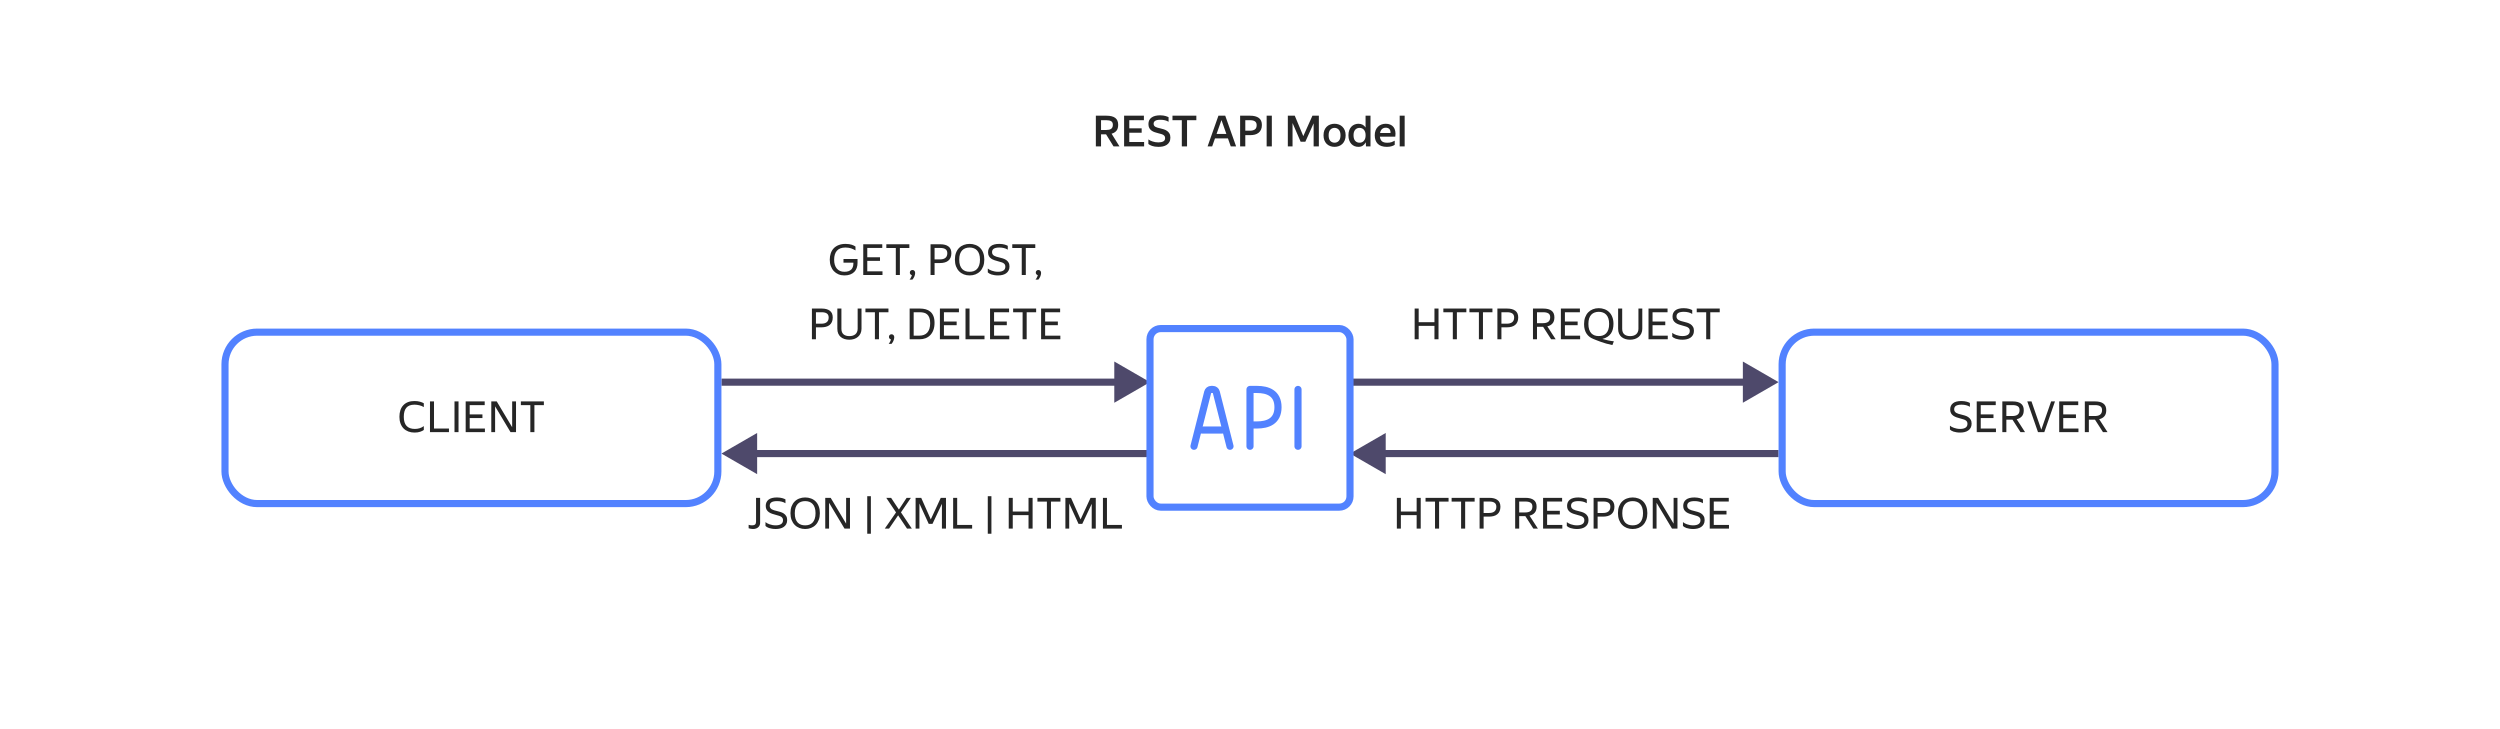<svg width="700" height="204" viewBox="0 0 700 204" fill="none" xmlns="http://www.w3.org/2000/svg">
<g filter="url(#filter0_d_19_97)">
<rect x="19" y="12" width="662" height="180" rx="10" fill="white"/>
</g>
<path d="M306.838 32.396H309.802C310.89 32.396 311.71 32.6 312.262 33.008C312.814 33.416 313.09 34.068 313.09 34.964C313.09 35.684 312.922 36.24 312.586 36.632C312.258 37.016 311.81 37.284 311.242 37.436L313.462 41H311.794L309.694 37.604H308.29V41H306.838V32.396ZM308.29 33.656V36.392H309.754C310.042 36.392 310.298 36.368 310.522 36.32C310.754 36.272 310.95 36.192 311.11 36.08C311.27 35.968 311.39 35.82 311.47 35.636C311.558 35.452 311.602 35.224 311.602 34.952C311.602 34.472 311.446 34.136 311.134 33.944C310.83 33.752 310.386 33.656 309.802 33.656H308.29ZM314.748 32.396H320.292V33.656H316.2V35.924H319.668V37.172H316.2V39.752H320.352V41H314.748V32.396ZM324.356 41.12C323.988 41.12 323.656 41.096 323.36 41.048C323.064 41 322.8 40.936 322.568 40.856C322.336 40.776 322.136 40.688 321.968 40.592C321.8 40.496 321.66 40.404 321.548 40.316V39.032C321.668 39.128 321.824 39.228 322.016 39.332C322.216 39.428 322.436 39.516 322.676 39.596C322.924 39.676 323.188 39.744 323.468 39.8C323.748 39.848 324.036 39.872 324.332 39.872C324.908 39.872 325.368 39.78 325.712 39.596C326.056 39.412 326.228 39.108 326.228 38.684C326.228 38.46 326.184 38.276 326.096 38.132C326.008 37.988 325.88 37.868 325.712 37.772C325.552 37.668 325.352 37.584 325.112 37.52C324.872 37.448 324.604 37.376 324.308 37.304C323.98 37.224 323.652 37.128 323.324 37.016C322.996 36.904 322.7 36.756 322.436 36.572C322.18 36.38 321.968 36.14 321.8 35.852C321.64 35.556 321.56 35.184 321.56 34.736C321.56 33.944 321.844 33.34 322.412 32.924C322.98 32.5 323.796 32.288 324.86 32.288C325.172 32.288 325.448 32.308 325.688 32.348C325.928 32.38 326.144 32.424 326.336 32.48C326.528 32.528 326.692 32.584 326.828 32.648C326.972 32.704 327.096 32.76 327.2 32.816V34.1C326.624 33.724 325.856 33.536 324.896 33.536C324.224 33.536 323.74 33.636 323.444 33.836C323.156 34.028 323.012 34.296 323.012 34.64C323.012 34.856 323.06 35.036 323.156 35.18C323.252 35.316 323.384 35.432 323.552 35.528C323.72 35.616 323.912 35.692 324.128 35.756C324.344 35.812 324.572 35.868 324.812 35.924C325.148 36.004 325.488 36.096 325.832 36.2C326.176 36.304 326.484 36.452 326.756 36.644C327.036 36.828 327.264 37.072 327.44 37.376C327.616 37.672 327.704 38.06 327.704 38.54C327.704 39.036 327.608 39.448 327.416 39.776C327.232 40.104 326.984 40.368 326.672 40.568C326.36 40.768 326.004 40.912 325.604 41C325.204 41.08 324.788 41.12 324.356 41.12ZM332.372 33.656V41H330.908V33.656H328.292V32.396H334.976V33.656H332.372ZM341.158 32.396H343.066L346.114 41H344.614L343.822 38.744H340.198L339.406 41H338.122L341.158 32.396ZM343.378 37.496L342.01 33.62L340.642 37.496H343.378ZM347.233 32.396H350.041C351.081 32.396 351.889 32.604 352.465 33.02C353.041 33.436 353.329 34.096 353.329 35C353.329 35.496 353.249 35.924 353.089 36.284C352.929 36.644 352.701 36.94 352.405 37.172C352.117 37.404 351.765 37.576 351.349 37.688C350.941 37.792 350.485 37.844 349.981 37.844H348.685V41H347.233V32.396ZM348.685 33.656V36.596H349.981C350.565 36.596 351.025 36.48 351.361 36.248C351.697 36.016 351.865 35.616 351.865 35.048C351.865 34.56 351.709 34.208 351.397 33.992C351.093 33.768 350.641 33.656 350.041 33.656H348.685ZM356.114 32.396V41H354.662V32.396H356.114ZM364.924 38.108L367.48 32.396H369.28V41H367.816V34.532L365.5 39.68L364.696 39.692H364.18L361.912 34.448V41H360.592V32.396H362.536L364.924 38.108ZM373.671 41.12C373.231 41.12 372.823 41.048 372.447 40.904C372.071 40.76 371.743 40.552 371.463 40.28C371.191 40 370.975 39.66 370.815 39.26C370.663 38.86 370.587 38.4 370.587 37.88C370.587 37.36 370.663 36.9 370.815 36.5C370.975 36.1 371.191 35.764 371.463 35.492C371.743 35.212 372.071 35.004 372.447 34.868C372.823 34.724 373.231 34.652 373.671 34.652C374.111 34.652 374.519 34.724 374.895 34.868C375.271 35.004 375.599 35.212 375.879 35.492C376.159 35.764 376.379 36.1 376.539 36.5C376.699 36.9 376.779 37.36 376.779 37.88C376.779 38.4 376.699 38.86 376.539 39.26C376.379 39.66 376.159 40 375.879 40.28C375.599 40.552 375.271 40.76 374.895 40.904C374.519 41.048 374.111 41.12 373.671 41.12ZM373.671 39.956C374.151 39.956 374.547 39.788 374.859 39.452C375.179 39.116 375.339 38.592 375.339 37.88C375.339 37.176 375.179 36.656 374.859 36.32C374.547 35.976 374.151 35.804 373.671 35.804C373.199 35.804 372.803 35.976 372.483 36.32C372.171 36.656 372.015 37.176 372.015 37.88C372.015 38.592 372.171 39.116 372.483 39.452C372.803 39.788 373.199 39.956 373.671 39.956ZM382.408 39.836C382.208 40.228 381.94 40.54 381.604 40.772C381.268 41.004 380.848 41.12 380.344 41.12C379.976 41.12 379.624 41.056 379.288 40.928C378.952 40.792 378.656 40.592 378.4 40.328C378.144 40.056 377.94 39.72 377.788 39.32C377.636 38.912 377.56 38.432 377.56 37.88C377.56 37.336 377.636 36.864 377.788 36.464C377.94 36.056 378.144 35.72 378.4 35.456C378.664 35.184 378.964 34.984 379.3 34.856C379.636 34.72 379.988 34.652 380.356 34.652C380.82 34.652 381.216 34.744 381.544 34.928C381.88 35.112 382.152 35.372 382.36 35.708V32.396H383.74V41H382.48L382.408 39.836ZM380.668 39.956C380.908 39.956 381.128 39.916 381.328 39.836C381.536 39.748 381.716 39.62 381.868 39.452C382.028 39.276 382.152 39.06 382.24 38.804C382.328 38.54 382.372 38.232 382.372 37.88C382.372 37.528 382.328 37.224 382.24 36.968C382.152 36.704 382.032 36.488 381.88 36.32C381.728 36.144 381.548 36.016 381.34 35.936C381.132 35.848 380.908 35.804 380.668 35.804C380.18 35.804 379.776 35.98 379.456 36.332C379.144 36.684 378.988 37.2 378.988 37.88C378.988 38.576 379.144 39.096 379.456 39.44C379.768 39.784 380.172 39.956 380.668 39.956ZM390.523 40.544C390.435 40.6 390.327 40.664 390.199 40.736C390.071 40.8 389.919 40.86 389.743 40.916C389.567 40.972 389.363 41.02 389.131 41.06C388.899 41.1 388.635 41.12 388.339 41.12C387.195 41.12 386.339 40.836 385.771 40.268C385.211 39.7 384.931 38.904 384.931 37.88C384.931 37.376 385.007 36.924 385.159 36.524C385.311 36.124 385.523 35.788 385.795 35.516C386.067 35.236 386.391 35.024 386.767 34.88C387.143 34.728 387.555 34.652 388.003 34.652C388.467 34.652 388.883 34.728 389.251 34.88C389.627 35.032 389.935 35.26 390.175 35.564C390.415 35.868 390.579 36.244 390.667 36.692C390.763 37.14 390.767 37.664 390.679 38.264H386.371C386.427 38.832 386.615 39.26 386.935 39.548C387.255 39.828 387.755 39.968 388.435 39.968C388.931 39.968 389.343 39.908 389.671 39.788C390.007 39.66 390.291 39.528 390.523 39.392V40.544ZM388.003 35.756C387.595 35.756 387.251 35.88 386.971 36.128C386.691 36.376 386.507 36.744 386.419 37.232H389.347C389.363 36.728 389.251 36.356 389.011 36.116C388.771 35.876 388.435 35.756 388.003 35.756ZM393.305 32.396V41H391.913V32.396H393.305Z" fill="black" fill-opacity="0.85"/>
<path d="M322 107L312 101.226V112.774L322 107ZM313 106L202 106V108L313 108V106Z" fill="#4E496B"/>
<path d="M202 127L212 132.774L212 121.226L202 127ZM211 128L322 128L322 126L211 126L211 128Z" fill="#4E496B"/>
<path d="M498 107L488 101.226V112.774L498 107ZM489 106L378 106V108L489 108V106Z" fill="#4E496B"/>
<path d="M378 127L388 132.774L388 121.226L378 127ZM387 128L498 128L498 126L387 126L387 128Z" fill="#4E496B"/>
<path d="M334.32 124.955L338.161 109.8C338.273 109.356 338.672 109.045 339.13 109.045H339.59C340.047 109.045 340.447 109.356 340.559 109.8L344.4 124.955" stroke="#5282FF" stroke-width="2" stroke-linecap="round" stroke-linejoin="round"/>
<path d="M336.56 120.409L342.16 120.409" stroke="#5282FF" stroke-width="2" stroke-linecap="round" stroke-linejoin="round"/>
<path d="M350 124.955V118.989M350 118.989V109.045H351.96C354.9 109.045 357.84 110.04 357.84 114.017C357.84 117.994 354.9 118.989 351.96 118.989H350Z" stroke="#5282FF" stroke-width="2" stroke-linecap="round" stroke-linejoin="round"/>
<path d="M363.44 109.045V124.955" stroke="#5282FF" stroke-width="2" stroke-linecap="round" stroke-linejoin="round"/>
<rect x="322" y="92" width="56" height="50" rx="3" stroke="#5282FF" stroke-width="2" stroke-linecap="round" stroke-linejoin="round"/>
<rect x="63" y="93" width="138" height="48" rx="9" fill="white" stroke="#5282FF" stroke-width="2"/>
<path d="M116.074 121.12C115.434 121.12 114.854 121.02 114.334 120.82C113.814 120.62 113.366 120.332 112.99 119.956C112.622 119.572 112.338 119.108 112.138 118.564C111.938 118.012 111.838 117.392 111.838 116.704C111.838 116.008 111.93 115.388 112.114 114.844C112.298 114.3 112.57 113.84 112.93 113.464C113.29 113.08 113.73 112.788 114.25 112.588C114.778 112.388 115.378 112.288 116.05 112.288C116.634 112.288 117.146 112.352 117.586 112.48C118.026 112.6 118.386 112.744 118.666 112.912V113.992C118.306 113.76 117.89 113.588 117.418 113.476C116.954 113.364 116.494 113.308 116.038 113.308C115.022 113.308 114.27 113.592 113.782 114.16C113.302 114.72 113.062 115.568 113.062 116.704C113.062 117.848 113.322 118.7 113.842 119.26C114.37 119.82 115.146 120.1 116.17 120.1C116.61 120.1 117.038 120.04 117.454 119.92C117.878 119.8 118.282 119.596 118.666 119.308V120.388C118.434 120.572 118.094 120.74 117.646 120.892C117.206 121.044 116.682 121.12 116.074 121.12ZM125.709 121H120.393V112.396H121.521V119.98H125.709V121ZM128.388 112.396V121H127.26V112.396H128.388ZM130.389 112.396H135.717V113.428H131.517V116.032H135.081V117.052H131.517V119.98H135.777V121H130.389V112.396ZM144.485 121H142.949L138.629 113.776V121H137.561V112.396H139.085L143.405 119.62V112.396H144.485V121ZM149.634 113.44V121H148.494V113.44H145.842V112.396H152.286V113.44H149.634Z" fill="black" fill-opacity="0.85"/>
<rect x="499" y="93" width="138" height="48" rx="9" fill="white" stroke="#5282FF" stroke-width="2"/>
<path d="M548.849 121.12C548.457 121.12 548.105 121.092 547.793 121.036C547.481 120.988 547.205 120.924 546.965 120.844C546.733 120.756 546.533 120.664 546.365 120.568C546.205 120.464 546.077 120.364 545.981 120.268V119.188C546.101 119.292 546.257 119.4 546.449 119.512C546.641 119.616 546.861 119.712 547.109 119.8C547.365 119.888 547.637 119.96 547.925 120.016C548.221 120.072 548.529 120.1 548.849 120.1C549.473 120.1 549.969 119.984 550.337 119.752C550.705 119.512 550.889 119.152 550.889 118.672C550.889 118.432 550.845 118.236 550.757 118.084C550.669 117.924 550.541 117.792 550.373 117.688C550.205 117.576 549.993 117.484 549.737 117.412C549.489 117.332 549.197 117.248 548.861 117.16C548.525 117.072 548.189 116.972 547.853 116.86C547.517 116.748 547.213 116.6 546.941 116.416C546.677 116.232 546.461 116 546.293 115.72C546.133 115.44 546.053 115.084 546.053 114.652C546.053 113.908 546.313 113.328 546.833 112.912C547.353 112.496 548.149 112.288 549.221 112.288C549.533 112.288 549.809 112.308 550.049 112.348C550.297 112.38 550.513 112.424 550.697 112.48C550.889 112.528 551.053 112.584 551.189 112.648C551.333 112.712 551.461 112.772 551.573 112.828V113.908C551.237 113.692 550.873 113.54 550.481 113.452C550.097 113.356 549.677 113.308 549.221 113.308C548.837 113.308 548.513 113.34 548.249 113.404C547.993 113.46 547.785 113.544 547.625 113.656C547.465 113.768 547.349 113.904 547.277 114.064C547.205 114.224 547.169 114.404 547.169 114.604C547.169 114.844 547.221 115.044 547.325 115.204C547.437 115.364 547.581 115.5 547.757 115.612C547.941 115.716 548.149 115.804 548.381 115.876C548.613 115.948 548.857 116.012 549.113 116.068C549.449 116.148 549.793 116.24 550.145 116.344C550.497 116.448 550.813 116.592 551.093 116.776C551.373 116.96 551.601 117.2 551.777 117.496C551.961 117.784 552.053 118.16 552.053 118.624C552.053 119.08 551.961 119.468 551.777 119.788C551.601 120.1 551.365 120.356 551.069 120.556C550.773 120.756 550.433 120.9 550.049 120.988C549.665 121.076 549.265 121.12 548.849 121.12ZM553.481 112.396H558.809V113.428H554.609V116.032H558.173V117.052H554.609V119.98H558.869V121H553.481V112.396ZM560.653 112.396H563.533C564.549 112.396 565.321 112.596 565.849 112.996C566.385 113.388 566.653 114.008 566.653 114.856C566.653 115.608 566.469 116.184 566.101 116.584C565.741 116.984 565.265 117.248 564.673 117.376L567.013 121H565.741L563.497 117.508H561.781V121H560.653V112.396ZM561.781 113.428V116.488H563.425C563.729 116.488 564.005 116.46 564.253 116.404C564.509 116.348 564.725 116.256 564.901 116.128C565.085 116 565.225 115.832 565.321 115.624C565.425 115.408 565.477 115.144 565.477 114.832C565.477 114.32 565.309 113.96 564.973 113.752C564.637 113.536 564.157 113.428 563.533 113.428H561.781ZM572.405 121H570.641L567.641 112.396H568.817L571.565 120.316L574.313 112.396H575.393L572.405 121ZM576.578 112.396H581.906V113.428H577.706V116.032H581.27V117.052H577.706V119.98H581.966V121H576.578V112.396ZM583.75 112.396H586.63C587.646 112.396 588.418 112.596 588.946 112.996C589.482 113.388 589.75 114.008 589.75 114.856C589.75 115.608 589.566 116.184 589.198 116.584C588.838 116.984 588.362 117.248 587.77 117.376L590.11 121H588.838L586.594 117.508H584.878V121H583.75V112.396ZM584.878 113.428V116.488H586.522C586.826 116.488 587.102 116.46 587.35 116.404C587.606 116.348 587.822 116.256 587.998 116.128C588.182 116 588.322 115.832 588.418 115.624C588.522 115.408 588.574 115.144 588.574 114.832C588.574 114.32 588.406 113.96 588.07 113.752C587.734 113.536 587.254 113.428 586.63 113.428H584.878Z" fill="black" fill-opacity="0.85"/>
<path d="M240.11 73.628C240.11 74.132 240.034 74.596 239.882 75.02C239.738 75.444 239.514 75.812 239.21 76.124C238.906 76.436 238.522 76.68 238.058 76.856C237.602 77.032 237.062 77.12 236.438 77.12C235.83 77.12 235.274 77.016 234.77 76.808C234.266 76.592 233.834 76.292 233.474 75.908C233.114 75.524 232.834 75.06 232.634 74.516C232.434 73.972 232.334 73.368 232.334 72.704C232.334 72.04 232.43 71.436 232.622 70.892C232.814 70.348 233.094 69.884 233.462 69.5C233.838 69.116 234.302 68.82 234.854 68.612C235.406 68.396 236.042 68.288 236.762 68.288C237.13 68.288 237.458 68.312 237.746 68.36C238.042 68.408 238.302 68.468 238.526 68.54C238.75 68.612 238.942 68.692 239.102 68.78C239.27 68.868 239.414 68.952 239.534 69.032V70.112C239.342 70 239.146 69.896 238.946 69.8C238.746 69.696 238.53 69.608 238.298 69.536C238.074 69.464 237.83 69.408 237.566 69.368C237.31 69.328 237.03 69.308 236.726 69.308C236.182 69.308 235.71 69.384 235.31 69.536C234.918 69.688 234.59 69.912 234.326 70.208C234.07 70.496 233.878 70.852 233.75 71.276C233.622 71.692 233.558 72.168 233.558 72.704C233.558 73.776 233.81 74.612 234.314 75.212C234.826 75.804 235.534 76.1 236.438 76.1C236.886 76.1 237.27 76.044 237.59 75.932C237.91 75.812 238.17 75.652 238.37 75.452C238.57 75.244 238.714 75 238.802 74.72C238.898 74.432 238.946 74.12 238.946 73.784V73.544H236.174V72.524H240.11V73.628ZM241.709 68.396H247.037V69.428H242.837V72.032H246.401V73.052H242.837V75.98H247.097V77H241.709V68.396ZM251.966 69.44V77H250.826V69.44H248.174V68.396H254.618V69.44H251.966ZM254.685 78.284C254.757 78.204 254.829 78.108 254.901 77.996C254.973 77.884 255.037 77.768 255.093 77.648C255.157 77.536 255.205 77.424 255.237 77.312C255.277 77.208 255.305 77.116 255.321 77.036C255.153 76.996 255.017 76.912 254.913 76.784C254.809 76.656 254.757 76.504 254.757 76.328C254.757 76.12 254.821 75.948 254.949 75.812C255.085 75.668 255.265 75.596 255.489 75.596C255.713 75.596 255.893 75.672 256.029 75.824C256.173 75.976 256.245 76.18 256.245 76.436C256.245 76.604 256.221 76.78 256.173 76.964C256.125 77.14 256.065 77.312 255.993 77.48C255.921 77.648 255.837 77.8 255.741 77.936C255.653 78.08 255.565 78.196 255.477 78.284H254.685ZM260.553 68.396H263.301C264.277 68.396 265.033 68.6 265.569 69.008C266.113 69.408 266.385 70.036 266.385 70.892C266.385 71.38 266.305 71.8 266.145 72.152C265.993 72.496 265.777 72.78 265.497 73.004C265.217 73.228 264.881 73.392 264.489 73.496C264.105 73.6 263.677 73.652 263.205 73.652H261.681V77H260.553V68.396ZM261.681 69.428V72.632H263.205C263.509 72.632 263.785 72.6 264.033 72.536C264.281 72.472 264.493 72.372 264.669 72.236C264.853 72.1 264.993 71.924 265.089 71.708C265.193 71.484 265.245 71.216 265.245 70.904C265.245 70.384 265.077 70.008 264.741 69.776C264.405 69.544 263.925 69.428 263.301 69.428H261.681ZM271.489 77.12C270.913 77.12 270.373 77.024 269.869 76.832C269.365 76.632 268.929 76.344 268.561 75.968C268.193 75.592 267.901 75.128 267.685 74.576C267.477 74.024 267.373 73.388 267.373 72.668C267.373 71.948 267.477 71.316 267.685 70.772C267.901 70.22 268.193 69.764 268.561 69.404C268.929 69.036 269.365 68.76 269.869 68.576C270.373 68.384 270.913 68.288 271.489 68.288C272.073 68.288 272.617 68.384 273.121 68.576C273.625 68.76 274.061 69.036 274.429 69.404C274.797 69.772 275.085 70.232 275.293 70.784C275.501 71.328 275.605 71.96 275.605 72.68C275.605 73.392 275.501 74.024 275.293 74.576C275.085 75.128 274.797 75.592 274.429 75.968C274.061 76.344 273.625 76.632 273.121 76.832C272.617 77.024 272.073 77.12 271.489 77.12ZM271.489 76.1C271.905 76.1 272.289 76.04 272.641 75.92C272.993 75.792 273.297 75.596 273.553 75.332C273.817 75.06 274.021 74.708 274.165 74.276C274.317 73.844 274.393 73.32 274.393 72.704C274.393 72.088 274.317 71.564 274.165 71.132C274.021 70.7 273.817 70.352 273.553 70.088C273.297 69.816 272.993 69.62 272.641 69.5C272.289 69.372 271.905 69.308 271.489 69.308C271.073 69.308 270.689 69.372 270.337 69.5C269.985 69.62 269.677 69.816 269.413 70.088C269.157 70.352 268.953 70.7 268.801 71.132C268.657 71.564 268.585 72.088 268.585 72.704C268.585 73.32 268.657 73.844 268.801 74.276C268.953 74.708 269.157 75.06 269.413 75.332C269.677 75.596 269.985 75.792 270.337 75.92C270.689 76.04 271.073 76.1 271.489 76.1ZM279.453 77.12C279.061 77.12 278.709 77.092 278.397 77.036C278.085 76.988 277.809 76.924 277.569 76.844C277.337 76.756 277.137 76.664 276.969 76.568C276.809 76.464 276.681 76.364 276.585 76.268V75.188C276.705 75.292 276.861 75.4 277.053 75.512C277.245 75.616 277.465 75.712 277.713 75.8C277.969 75.888 278.241 75.96 278.529 76.016C278.825 76.072 279.133 76.1 279.453 76.1C280.077 76.1 280.573 75.984 280.941 75.752C281.309 75.512 281.493 75.152 281.493 74.672C281.493 74.432 281.449 74.236 281.361 74.084C281.273 73.924 281.145 73.792 280.977 73.688C280.809 73.576 280.597 73.484 280.341 73.412C280.093 73.332 279.801 73.248 279.465 73.16C279.129 73.072 278.793 72.972 278.457 72.86C278.121 72.748 277.817 72.6 277.545 72.416C277.281 72.232 277.065 72 276.897 71.72C276.737 71.44 276.657 71.084 276.657 70.652C276.657 69.908 276.917 69.328 277.437 68.912C277.957 68.496 278.753 68.288 279.825 68.288C280.137 68.288 280.413 68.308 280.653 68.348C280.901 68.38 281.117 68.424 281.301 68.48C281.493 68.528 281.657 68.584 281.793 68.648C281.937 68.712 282.065 68.772 282.177 68.828V69.908C281.841 69.692 281.477 69.54 281.085 69.452C280.701 69.356 280.281 69.308 279.825 69.308C279.441 69.308 279.117 69.34 278.853 69.404C278.597 69.46 278.389 69.544 278.229 69.656C278.069 69.768 277.953 69.904 277.881 70.064C277.809 70.224 277.773 70.404 277.773 70.604C277.773 70.844 277.825 71.044 277.929 71.204C278.041 71.364 278.185 71.5 278.361 71.612C278.545 71.716 278.753 71.804 278.985 71.876C279.217 71.948 279.461 72.012 279.717 72.068C280.053 72.148 280.397 72.24 280.749 72.344C281.101 72.448 281.417 72.592 281.697 72.776C281.977 72.96 282.205 73.2 282.381 73.496C282.565 73.784 282.657 74.16 282.657 74.624C282.657 75.08 282.565 75.468 282.381 75.788C282.205 76.1 281.969 76.356 281.673 76.556C281.377 76.756 281.037 76.9 280.653 76.988C280.269 77.076 279.869 77.12 279.453 77.12ZM287.228 69.44V77H286.088V69.44H283.436V68.396H289.88V69.44H287.228ZM289.947 78.284C290.019 78.204 290.091 78.108 290.163 77.996C290.235 77.884 290.299 77.768 290.355 77.648C290.419 77.536 290.467 77.424 290.499 77.312C290.539 77.208 290.567 77.116 290.583 77.036C290.415 76.996 290.279 76.912 290.175 76.784C290.071 76.656 290.019 76.504 290.019 76.328C290.019 76.12 290.083 75.948 290.211 75.812C290.347 75.668 290.527 75.596 290.751 75.596C290.975 75.596 291.155 75.672 291.291 75.824C291.435 75.976 291.507 76.18 291.507 76.436C291.507 76.604 291.483 76.78 291.435 76.964C291.387 77.14 291.327 77.312 291.255 77.48C291.183 77.648 291.099 77.8 291.003 77.936C290.915 78.08 290.827 78.196 290.739 78.284H289.947ZM227.336 86.396H230.084C231.06 86.396 231.816 86.6 232.352 87.008C232.896 87.408 233.168 88.036 233.168 88.892C233.168 89.38 233.088 89.8 232.928 90.152C232.776 90.496 232.56 90.78 232.28 91.004C232 91.228 231.664 91.392 231.272 91.496C230.888 91.6 230.46 91.652 229.988 91.652H228.464V95H227.336V86.396ZM228.464 87.428V90.632H229.988C230.292 90.632 230.568 90.6 230.816 90.536C231.064 90.472 231.276 90.372 231.452 90.236C231.636 90.1 231.776 89.924 231.872 89.708C231.976 89.484 232.028 89.216 232.028 88.904C232.028 88.384 231.86 88.008 231.524 87.776C231.188 87.544 230.708 87.428 230.084 87.428H228.464ZM234.456 86.396H235.596V92.06C235.596 92.756 235.792 93.272 236.184 93.608C236.584 93.944 237.128 94.112 237.816 94.112C238.152 94.112 238.46 94.072 238.74 93.992C239.028 93.904 239.276 93.776 239.484 93.608C239.692 93.432 239.852 93.216 239.964 92.96C240.084 92.704 240.144 92.404 240.144 92.06V86.396H241.224V92.024C241.224 92.52 241.136 92.96 240.96 93.344C240.784 93.728 240.54 94.052 240.228 94.316C239.924 94.58 239.564 94.78 239.148 94.916C238.732 95.052 238.28 95.12 237.792 95.12C237.32 95.12 236.88 95.056 236.472 94.928C236.064 94.8 235.708 94.608 235.404 94.352C235.108 94.096 234.876 93.78 234.708 93.404C234.54 93.02 234.456 92.576 234.456 92.072V86.396ZM246.113 87.44V95H244.973V87.44H242.321V86.396H248.765V87.44H246.113ZM248.832 96.284C248.904 96.204 248.976 96.108 249.048 95.996C249.12 95.884 249.184 95.768 249.24 95.648C249.304 95.536 249.352 95.424 249.384 95.312C249.424 95.208 249.452 95.116 249.468 95.036C249.3 94.996 249.164 94.912 249.06 94.784C248.956 94.656 248.904 94.504 248.904 94.328C248.904 94.12 248.968 93.948 249.096 93.812C249.232 93.668 249.412 93.596 249.636 93.596C249.86 93.596 250.04 93.672 250.176 93.824C250.32 93.976 250.392 94.18 250.392 94.436C250.392 94.604 250.368 94.78 250.32 94.964C250.272 95.14 250.212 95.312 250.14 95.48C250.068 95.648 249.984 95.8 249.888 95.936C249.8 96.08 249.712 96.196 249.624 96.284H248.832ZM254.699 86.396H257.591C258.167 86.396 258.703 86.464 259.199 86.6C259.695 86.736 260.127 86.96 260.495 87.272C260.863 87.584 261.151 87.996 261.359 88.508C261.567 89.02 261.671 89.652 261.671 90.404C261.671 91.164 261.563 91.832 261.347 92.408C261.139 92.976 260.847 93.452 260.471 93.836C260.103 94.22 259.659 94.512 259.139 94.712C258.627 94.904 258.067 95 257.459 95H254.699V86.396ZM255.827 87.428V93.98H257.459C257.899 93.98 258.303 93.912 258.671 93.776C259.039 93.64 259.355 93.432 259.619 93.152C259.883 92.864 260.087 92.5 260.231 92.06C260.375 91.62 260.447 91.096 260.447 90.488C260.447 89.888 260.375 89.392 260.231 89C260.087 88.6 259.887 88.284 259.631 88.052C259.383 87.82 259.083 87.66 258.731 87.572C258.379 87.476 257.999 87.428 257.591 87.428H255.827ZM263.172 86.396H268.5V87.428H264.3V90.032H267.864V91.052H264.3V93.98H268.56V95H263.172V86.396ZM275.66 95H270.344V86.396H271.472V93.98H275.66V95ZM277.211 86.396H282.539V87.428H278.339V90.032H281.903V91.052H278.339V93.98H282.599V95H277.211V86.396ZM287.468 87.44V95H286.328V87.44H283.676V86.396H290.12V87.44H287.468ZM291.508 86.396H296.836V87.428H292.636V90.032H296.2V91.052H292.636V93.98H296.896V95H291.508V86.396Z" fill="black" fill-opacity="0.85"/>
<path d="M401.646 91.244H397.23V95H396.102V86.396H397.23V90.224H401.646V86.396H402.786V95H401.646V91.244ZM407.929 87.44V95H406.789V87.44H404.137V86.396H410.581V87.44H407.929ZM415.23 87.44V95H414.09V87.44H411.438V86.396H417.882V87.44H415.23ZM419.27 86.396H422.018C422.994 86.396 423.75 86.6 424.286 87.008C424.83 87.408 425.102 88.036 425.102 88.892C425.102 89.38 425.022 89.8 424.862 90.152C424.71 90.496 424.494 90.78 424.214 91.004C423.934 91.228 423.598 91.392 423.206 91.496C422.822 91.6 422.394 91.652 421.922 91.652H420.398V95H419.27V86.396ZM420.398 87.428V90.632H421.922C422.226 90.632 422.502 90.6 422.75 90.536C422.998 90.472 423.21 90.372 423.386 90.236C423.57 90.1 423.71 89.924 423.806 89.708C423.91 89.484 423.962 89.216 423.962 88.904C423.962 88.384 423.794 88.008 423.458 87.776C423.122 87.544 422.642 87.428 422.018 87.428H420.398ZM429.231 86.396H432.111C433.127 86.396 433.899 86.596 434.427 86.996C434.963 87.388 435.231 88.008 435.231 88.856C435.231 89.608 435.047 90.184 434.679 90.584C434.319 90.984 433.843 91.248 433.251 91.376L435.591 95H434.319L432.075 91.508H430.359V95H429.231V86.396ZM430.359 87.428V90.488H432.003C432.307 90.488 432.583 90.46 432.831 90.404C433.087 90.348 433.303 90.256 433.479 90.128C433.663 90 433.803 89.832 433.899 89.624C434.003 89.408 434.055 89.144 434.055 88.832C434.055 88.32 433.887 87.96 433.551 87.752C433.215 87.536 432.735 87.428 432.111 87.428H430.359ZM437.047 86.396H442.375V87.428H438.175V90.032H441.739V91.052H438.175V93.98H442.435V95H437.047V86.396ZM451.471 96.62C450.831 96.492 450.251 96.352 449.731 96.2C449.219 96.056 448.751 95.908 448.327 95.756C447.903 95.604 447.511 95.456 447.151 95.312C446.799 95.168 446.467 95.036 446.155 94.916C445.771 94.764 445.419 94.572 445.099 94.34C444.779 94.1 444.503 93.812 444.271 93.476C444.039 93.14 443.859 92.748 443.731 92.3C443.603 91.844 443.539 91.324 443.539 90.74C443.539 90.02 443.643 89.384 443.851 88.832C444.059 88.28 444.347 87.816 444.715 87.44C445.083 87.064 445.515 86.78 446.011 86.588C446.515 86.388 447.059 86.288 447.643 86.288C448.219 86.288 448.759 86.384 449.263 86.576C449.767 86.76 450.203 87.036 450.571 87.404C450.947 87.764 451.239 88.22 451.447 88.772C451.663 89.316 451.771 89.948 451.771 90.668C451.771 91.188 451.715 91.676 451.603 92.132C451.499 92.58 451.323 92.988 451.075 93.356C450.827 93.716 450.507 94.028 450.115 94.292C449.723 94.556 449.239 94.76 448.663 94.904C449.143 95.048 449.643 95.176 450.163 95.288C450.683 95.4 451.255 95.492 451.879 95.564L451.471 96.62ZM447.655 94.1C448.071 94.1 448.455 94.04 448.807 93.92C449.159 93.792 449.463 93.596 449.719 93.332C449.983 93.06 450.187 92.708 450.331 92.276C450.483 91.844 450.559 91.32 450.559 90.704C450.559 90.088 450.483 89.564 450.331 89.132C450.187 88.7 449.983 88.352 449.719 88.088C449.463 87.816 449.159 87.62 448.807 87.5C448.455 87.372 448.071 87.308 447.655 87.308C447.239 87.308 446.855 87.372 446.503 87.5C446.151 87.62 445.843 87.816 445.579 88.088C445.323 88.352 445.119 88.7 444.967 89.132C444.823 89.564 444.751 90.088 444.751 90.704C444.751 91.32 444.823 91.844 444.967 92.276C445.119 92.708 445.323 93.06 445.579 93.332C445.843 93.596 446.151 93.792 446.503 93.92C446.855 94.04 447.239 94.1 447.655 94.1ZM453.074 86.396H454.214V92.06C454.214 92.756 454.41 93.272 454.802 93.608C455.202 93.944 455.746 94.112 456.434 94.112C456.77 94.112 457.078 94.072 457.358 93.992C457.646 93.904 457.894 93.776 458.102 93.608C458.31 93.432 458.47 93.216 458.582 92.96C458.702 92.704 458.762 92.404 458.762 92.06V86.396H459.842V92.024C459.842 92.52 459.754 92.96 459.578 93.344C459.402 93.728 459.158 94.052 458.846 94.316C458.542 94.58 458.182 94.78 457.766 94.916C457.35 95.052 456.898 95.12 456.41 95.12C455.938 95.12 455.498 95.056 455.09 94.928C454.682 94.8 454.326 94.608 454.022 94.352C453.726 94.096 453.494 93.78 453.326 93.404C453.158 93.02 453.074 92.576 453.074 92.072V86.396ZM461.586 86.396H466.914V87.428H462.714V90.032H466.278V91.052H462.714V93.98H466.974V95H461.586V86.396ZM471.099 95.12C470.707 95.12 470.355 95.092 470.043 95.036C469.731 94.988 469.455 94.924 469.215 94.844C468.983 94.756 468.783 94.664 468.615 94.568C468.455 94.464 468.327 94.364 468.231 94.268V93.188C468.351 93.292 468.507 93.4 468.699 93.512C468.891 93.616 469.111 93.712 469.359 93.8C469.615 93.888 469.887 93.96 470.175 94.016C470.471 94.072 470.779 94.1 471.099 94.1C471.723 94.1 472.219 93.984 472.587 93.752C472.955 93.512 473.139 93.152 473.139 92.672C473.139 92.432 473.095 92.236 473.007 92.084C472.919 91.924 472.791 91.792 472.623 91.688C472.455 91.576 472.243 91.484 471.987 91.412C471.739 91.332 471.447 91.248 471.111 91.16C470.775 91.072 470.439 90.972 470.103 90.86C469.767 90.748 469.463 90.6 469.191 90.416C468.927 90.232 468.711 90 468.543 89.72C468.383 89.44 468.303 89.084 468.303 88.652C468.303 87.908 468.563 87.328 469.083 86.912C469.603 86.496 470.399 86.288 471.471 86.288C471.783 86.288 472.059 86.308 472.299 86.348C472.547 86.38 472.763 86.424 472.947 86.48C473.139 86.528 473.303 86.584 473.439 86.648C473.583 86.712 473.711 86.772 473.823 86.828V87.908C473.487 87.692 473.123 87.54 472.731 87.452C472.347 87.356 471.927 87.308 471.471 87.308C471.087 87.308 470.763 87.34 470.499 87.404C470.243 87.46 470.035 87.544 469.875 87.656C469.715 87.768 469.599 87.904 469.527 88.064C469.455 88.224 469.419 88.404 469.419 88.604C469.419 88.844 469.471 89.044 469.575 89.204C469.687 89.364 469.831 89.5 470.007 89.612C470.191 89.716 470.399 89.804 470.631 89.876C470.863 89.948 471.107 90.012 471.363 90.068C471.699 90.148 472.043 90.24 472.395 90.344C472.747 90.448 473.063 90.592 473.343 90.776C473.623 90.96 473.851 91.2 474.027 91.496C474.211 91.784 474.303 92.16 474.303 92.624C474.303 93.08 474.211 93.468 474.027 93.788C473.851 94.1 473.615 94.356 473.319 94.556C473.023 94.756 472.683 94.9 472.299 94.988C471.915 95.076 471.515 95.12 471.099 95.12ZM478.875 87.44V95H477.735V87.44H475.083V86.396H481.527V87.44H478.875Z" fill="black" fill-opacity="0.85"/>
<path d="M396.661 144.244H392.245V148H391.117V139.396H392.245V143.224H396.661V139.396H397.801V148H396.661V144.244ZM402.945 140.44V148H401.805V140.44H399.153V139.396H405.597V140.44H402.945ZM410.246 140.44V148H409.106V140.44H406.454V139.396H412.898V140.44H410.246ZM414.285 139.396H417.033C418.009 139.396 418.765 139.6 419.301 140.008C419.845 140.408 420.117 141.036 420.117 141.892C420.117 142.38 420.037 142.8 419.877 143.152C419.725 143.496 419.509 143.78 419.229 144.004C418.949 144.228 418.613 144.392 418.221 144.496C417.837 144.6 417.409 144.652 416.937 144.652H415.413V148H414.285V139.396ZM415.413 140.428V143.632H416.937C417.241 143.632 417.517 143.6 417.765 143.536C418.013 143.472 418.225 143.372 418.401 143.236C418.585 143.1 418.725 142.924 418.821 142.708C418.925 142.484 418.977 142.216 418.977 141.904C418.977 141.384 418.809 141.008 418.473 140.776C418.137 140.544 417.657 140.428 417.033 140.428H415.413ZM424.246 139.396H427.126C428.142 139.396 428.914 139.596 429.442 139.996C429.978 140.388 430.246 141.008 430.246 141.856C430.246 142.608 430.062 143.184 429.694 143.584C429.334 143.984 428.858 144.248 428.266 144.376L430.606 148H429.334L427.09 144.508H425.374V148H424.246V139.396ZM425.374 140.428V143.488H427.018C427.322 143.488 427.598 143.46 427.846 143.404C428.102 143.348 428.318 143.256 428.494 143.128C428.678 143 428.818 142.832 428.914 142.624C429.018 142.408 429.07 142.144 429.07 141.832C429.07 141.32 428.902 140.96 428.566 140.752C428.23 140.536 427.75 140.428 427.126 140.428H425.374ZM432.063 139.396H437.391V140.428H433.191V143.032H436.755V144.052H433.191V146.98H437.451V148H432.063V139.396ZM441.576 148.12C441.184 148.12 440.832 148.092 440.52 148.036C440.208 147.988 439.932 147.924 439.692 147.844C439.46 147.756 439.26 147.664 439.092 147.568C438.932 147.464 438.804 147.364 438.708 147.268V146.188C438.828 146.292 438.984 146.4 439.176 146.512C439.368 146.616 439.588 146.712 439.836 146.8C440.092 146.888 440.364 146.96 440.652 147.016C440.948 147.072 441.256 147.1 441.576 147.1C442.2 147.1 442.696 146.984 443.064 146.752C443.432 146.512 443.616 146.152 443.616 145.672C443.616 145.432 443.572 145.236 443.484 145.084C443.396 144.924 443.268 144.792 443.1 144.688C442.932 144.576 442.72 144.484 442.464 144.412C442.216 144.332 441.924 144.248 441.588 144.16C441.252 144.072 440.916 143.972 440.58 143.86C440.244 143.748 439.94 143.6 439.668 143.416C439.404 143.232 439.188 143 439.02 142.72C438.86 142.44 438.78 142.084 438.78 141.652C438.78 140.908 439.04 140.328 439.56 139.912C440.08 139.496 440.876 139.288 441.948 139.288C442.26 139.288 442.536 139.308 442.776 139.348C443.024 139.38 443.24 139.424 443.424 139.48C443.616 139.528 443.78 139.584 443.916 139.648C444.06 139.712 444.188 139.772 444.3 139.828V140.908C443.964 140.692 443.6 140.54 443.208 140.452C442.824 140.356 442.404 140.308 441.948 140.308C441.564 140.308 441.24 140.34 440.976 140.404C440.72 140.46 440.512 140.544 440.352 140.656C440.192 140.768 440.076 140.904 440.004 141.064C439.932 141.224 439.896 141.404 439.896 141.604C439.896 141.844 439.948 142.044 440.052 142.204C440.164 142.364 440.308 142.5 440.484 142.612C440.668 142.716 440.876 142.804 441.108 142.876C441.34 142.948 441.584 143.012 441.84 143.068C442.176 143.148 442.52 143.24 442.872 143.344C443.224 143.448 443.54 143.592 443.82 143.776C444.1 143.96 444.328 144.2 444.504 144.496C444.688 144.784 444.78 145.16 444.78 145.624C444.78 146.08 444.688 146.468 444.504 146.788C444.328 147.1 444.092 147.356 443.796 147.556C443.5 147.756 443.16 147.9 442.776 147.988C442.392 148.076 441.992 148.12 441.576 148.12ZM446.207 139.396H448.955C449.931 139.396 450.687 139.6 451.223 140.008C451.767 140.408 452.039 141.036 452.039 141.892C452.039 142.38 451.959 142.8 451.799 143.152C451.647 143.496 451.431 143.78 451.151 144.004C450.871 144.228 450.535 144.392 450.143 144.496C449.759 144.6 449.331 144.652 448.859 144.652H447.335V148H446.207V139.396ZM447.335 140.428V143.632H448.859C449.163 143.632 449.439 143.6 449.687 143.536C449.935 143.472 450.147 143.372 450.323 143.236C450.507 143.1 450.647 142.924 450.743 142.708C450.847 142.484 450.899 142.216 450.899 141.904C450.899 141.384 450.731 141.008 450.395 140.776C450.059 140.544 449.579 140.428 448.955 140.428H447.335ZM457.143 148.12C456.567 148.12 456.027 148.024 455.523 147.832C455.019 147.632 454.583 147.344 454.215 146.968C453.847 146.592 453.555 146.128 453.339 145.576C453.131 145.024 453.027 144.388 453.027 143.668C453.027 142.948 453.131 142.316 453.339 141.772C453.555 141.22 453.847 140.764 454.215 140.404C454.583 140.036 455.019 139.76 455.523 139.576C456.027 139.384 456.567 139.288 457.143 139.288C457.727 139.288 458.271 139.384 458.775 139.576C459.279 139.76 459.715 140.036 460.083 140.404C460.451 140.772 460.739 141.232 460.947 141.784C461.155 142.328 461.259 142.96 461.259 143.68C461.259 144.392 461.155 145.024 460.947 145.576C460.739 146.128 460.451 146.592 460.083 146.968C459.715 147.344 459.279 147.632 458.775 147.832C458.271 148.024 457.727 148.12 457.143 148.12ZM457.143 147.1C457.559 147.1 457.943 147.04 458.295 146.92C458.647 146.792 458.951 146.596 459.207 146.332C459.471 146.06 459.675 145.708 459.819 145.276C459.971 144.844 460.047 144.32 460.047 143.704C460.047 143.088 459.971 142.564 459.819 142.132C459.675 141.7 459.471 141.352 459.207 141.088C458.951 140.816 458.647 140.62 458.295 140.5C457.943 140.372 457.559 140.308 457.143 140.308C456.727 140.308 456.343 140.372 455.991 140.5C455.639 140.62 455.331 140.816 455.067 141.088C454.811 141.352 454.607 141.7 454.455 142.132C454.311 142.564 454.239 143.088 454.239 143.704C454.239 144.32 454.311 144.844 454.455 145.276C454.607 145.708 454.811 146.06 455.067 146.332C455.331 146.596 455.639 146.792 455.991 146.92C456.343 147.04 456.727 147.1 457.143 147.1ZM469.69 148H468.154L463.834 140.776V148H462.766V139.396H464.29L468.61 146.62V139.396H469.69V148ZM474.096 148.12C473.704 148.12 473.352 148.092 473.04 148.036C472.728 147.988 472.452 147.924 472.212 147.844C471.98 147.756 471.78 147.664 471.612 147.568C471.452 147.464 471.324 147.364 471.228 147.268V146.188C471.348 146.292 471.504 146.4 471.696 146.512C471.888 146.616 472.108 146.712 472.356 146.8C472.612 146.888 472.884 146.96 473.172 147.016C473.468 147.072 473.776 147.1 474.096 147.1C474.72 147.1 475.216 146.984 475.584 146.752C475.952 146.512 476.136 146.152 476.136 145.672C476.136 145.432 476.092 145.236 476.004 145.084C475.916 144.924 475.788 144.792 475.62 144.688C475.452 144.576 475.24 144.484 474.984 144.412C474.736 144.332 474.444 144.248 474.108 144.16C473.772 144.072 473.436 143.972 473.1 143.86C472.764 143.748 472.46 143.6 472.188 143.416C471.924 143.232 471.708 143 471.54 142.72C471.38 142.44 471.3 142.084 471.3 141.652C471.3 140.908 471.56 140.328 472.08 139.912C472.6 139.496 473.396 139.288 474.468 139.288C474.78 139.288 475.056 139.308 475.296 139.348C475.544 139.38 475.76 139.424 475.944 139.48C476.136 139.528 476.3 139.584 476.436 139.648C476.58 139.712 476.708 139.772 476.82 139.828V140.908C476.484 140.692 476.12 140.54 475.728 140.452C475.344 140.356 474.924 140.308 474.468 140.308C474.084 140.308 473.76 140.34 473.496 140.404C473.24 140.46 473.032 140.544 472.872 140.656C472.712 140.768 472.596 140.904 472.524 141.064C472.452 141.224 472.416 141.404 472.416 141.604C472.416 141.844 472.468 142.044 472.572 142.204C472.684 142.364 472.828 142.5 473.004 142.612C473.188 142.716 473.396 142.804 473.628 142.876C473.86 142.948 474.104 143.012 474.36 143.068C474.696 143.148 475.04 143.24 475.392 143.344C475.744 143.448 476.06 143.592 476.34 143.776C476.62 143.96 476.848 144.2 477.023 144.496C477.207 144.784 477.299 145.16 477.299 145.624C477.299 146.08 477.207 146.468 477.023 146.788C476.848 147.1 476.612 147.356 476.316 147.556C476.02 147.756 475.68 147.9 475.296 147.988C474.912 148.076 474.512 148.12 474.096 148.12ZM478.727 139.396H484.055V140.428H479.855V143.032H483.419V144.052H479.855V146.98H484.115V148H478.727V139.396Z" fill="black" fill-opacity="0.85"/>
<path d="M212.834 139.396V146.404C212.834 146.62 212.794 146.832 212.714 147.04C212.634 147.248 212.51 147.432 212.342 147.592C212.182 147.752 211.974 147.88 211.718 147.976C211.47 148.072 211.174 148.12 210.83 148.12C210.622 148.12 210.41 148.1 210.194 148.06C209.986 148.028 209.794 147.98 209.618 147.916V146.944C209.922 147.048 210.238 147.1 210.566 147.1C210.958 147.1 211.242 147.02 211.418 146.86C211.602 146.692 211.694 146.428 211.694 146.068V139.396H212.834ZM217.203 148.12C216.811 148.12 216.459 148.092 216.147 148.036C215.835 147.988 215.559 147.924 215.319 147.844C215.087 147.756 214.887 147.664 214.719 147.568C214.559 147.464 214.431 147.364 214.335 147.268V146.188C214.455 146.292 214.611 146.4 214.803 146.512C214.995 146.616 215.215 146.712 215.463 146.8C215.719 146.888 215.991 146.96 216.279 147.016C216.575 147.072 216.883 147.1 217.203 147.1C217.827 147.1 218.323 146.984 218.691 146.752C219.059 146.512 219.243 146.152 219.243 145.672C219.243 145.432 219.199 145.236 219.111 145.084C219.023 144.924 218.895 144.792 218.727 144.688C218.559 144.576 218.347 144.484 218.091 144.412C217.843 144.332 217.551 144.248 217.215 144.16C216.879 144.072 216.543 143.972 216.207 143.86C215.871 143.748 215.567 143.6 215.295 143.416C215.031 143.232 214.815 143 214.647 142.72C214.487 142.44 214.407 142.084 214.407 141.652C214.407 140.908 214.667 140.328 215.187 139.912C215.707 139.496 216.503 139.288 217.575 139.288C217.887 139.288 218.163 139.308 218.403 139.348C218.651 139.38 218.867 139.424 219.051 139.48C219.243 139.528 219.407 139.584 219.543 139.648C219.687 139.712 219.815 139.772 219.927 139.828V140.908C219.591 140.692 219.227 140.54 218.835 140.452C218.451 140.356 218.031 140.308 217.575 140.308C217.191 140.308 216.867 140.34 216.603 140.404C216.347 140.46 216.139 140.544 215.979 140.656C215.819 140.768 215.703 140.904 215.631 141.064C215.559 141.224 215.523 141.404 215.523 141.604C215.523 141.844 215.575 142.044 215.679 142.204C215.791 142.364 215.935 142.5 216.111 142.612C216.295 142.716 216.503 142.804 216.735 142.876C216.967 142.948 217.211 143.012 217.467 143.068C217.803 143.148 218.147 143.24 218.499 143.344C218.851 143.448 219.167 143.592 219.447 143.776C219.727 143.96 219.955 144.2 220.131 144.496C220.315 144.784 220.407 145.16 220.407 145.624C220.407 146.08 220.315 146.468 220.131 146.788C219.955 147.1 219.719 147.356 219.423 147.556C219.127 147.756 218.787 147.9 218.403 147.988C218.019 148.076 217.619 148.12 217.203 148.12ZM225.446 148.12C224.87 148.12 224.33 148.024 223.826 147.832C223.322 147.632 222.886 147.344 222.518 146.968C222.15 146.592 221.858 146.128 221.642 145.576C221.434 145.024 221.33 144.388 221.33 143.668C221.33 142.948 221.434 142.316 221.642 141.772C221.858 141.22 222.15 140.764 222.518 140.404C222.886 140.036 223.322 139.76 223.826 139.576C224.33 139.384 224.87 139.288 225.446 139.288C226.03 139.288 226.574 139.384 227.078 139.576C227.582 139.76 228.018 140.036 228.386 140.404C228.754 140.772 229.042 141.232 229.25 141.784C229.458 142.328 229.562 142.96 229.562 143.68C229.562 144.392 229.458 145.024 229.25 145.576C229.042 146.128 228.754 146.592 228.386 146.968C228.018 147.344 227.582 147.632 227.078 147.832C226.574 148.024 226.03 148.12 225.446 148.12ZM225.446 147.1C225.862 147.1 226.246 147.04 226.598 146.92C226.95 146.792 227.254 146.596 227.51 146.332C227.774 146.06 227.978 145.708 228.122 145.276C228.274 144.844 228.35 144.32 228.35 143.704C228.35 143.088 228.274 142.564 228.122 142.132C227.978 141.7 227.774 141.352 227.51 141.088C227.254 140.816 226.95 140.62 226.598 140.5C226.246 140.372 225.862 140.308 225.446 140.308C225.03 140.308 224.646 140.372 224.294 140.5C223.942 140.62 223.634 140.816 223.37 141.088C223.114 141.352 222.91 141.7 222.758 142.132C222.614 142.564 222.542 143.088 222.542 143.704C222.542 144.32 222.614 144.844 222.758 145.276C222.91 145.708 223.114 146.06 223.37 146.332C223.634 146.596 223.942 146.792 224.294 146.92C224.646 147.04 225.03 147.1 225.446 147.1ZM237.993 148H236.457L232.137 140.776V148H231.069V139.396H232.593L236.913 146.62V139.396H237.993V148ZM243.847 138.928V149.44H242.827V138.928H243.847ZM251.478 144.292L248.946 148H247.746L250.89 143.476L248.154 139.396H249.51L251.694 142.684L253.854 139.396H255.054L252.27 143.464L255.306 148H253.962L251.478 144.292ZM260.617 145.432L263.413 139.396H264.877V148H263.737V141.076L261.097 146.68L260.533 146.692H260.029L260.041 146.68L257.437 140.98V148H256.369V139.396H257.941L260.617 145.432ZM272.197 148H266.881V139.396H268.009V146.98H272.197V148ZM277.597 138.928V149.44H276.577V138.928H277.597ZM287.988 144.244H283.572V148H282.444V139.396H283.572V143.224H287.988V139.396H289.128V148H287.988V144.244ZM294.271 140.44V148H293.131V140.44H290.479V139.396H296.923V140.44H294.271ZM302.559 145.432L305.355 139.396H306.819V148H305.679V141.076L303.039 146.68L302.475 146.692H301.971L301.983 146.68L299.379 140.98V148H298.311V139.396H299.883L302.559 145.432ZM314.138 148H308.822V139.396H309.95V146.98H314.138V148Z" fill="black" fill-opacity="0.85"/>
<defs>
<filter id="filter0_d_19_97" x="11" y="4" width="678" height="196" filterUnits="userSpaceOnUse" color-interpolation-filters="sRGB">
<feFlood flood-opacity="0" result="BackgroundImageFix"/>
<feColorMatrix in="SourceAlpha" type="matrix" values="0 0 0 0 0 0 0 0 0 0 0 0 0 0 0 0 0 0 127 0" result="hardAlpha"/>
<feOffset/>
<feGaussianBlur stdDeviation="4"/>
<feColorMatrix type="matrix" values="0 0 0 0 0.322 0 0 0 0 0.51 0 0 0 0 1 0 0 0 0.2 0"/>
<feBlend mode="normal" in2="BackgroundImageFix" result="effect1_dropShadow_19_97"/>
<feBlend mode="normal" in="SourceGraphic" in2="effect1_dropShadow_19_97" result="shape"/>
</filter>
</defs>
</svg>
